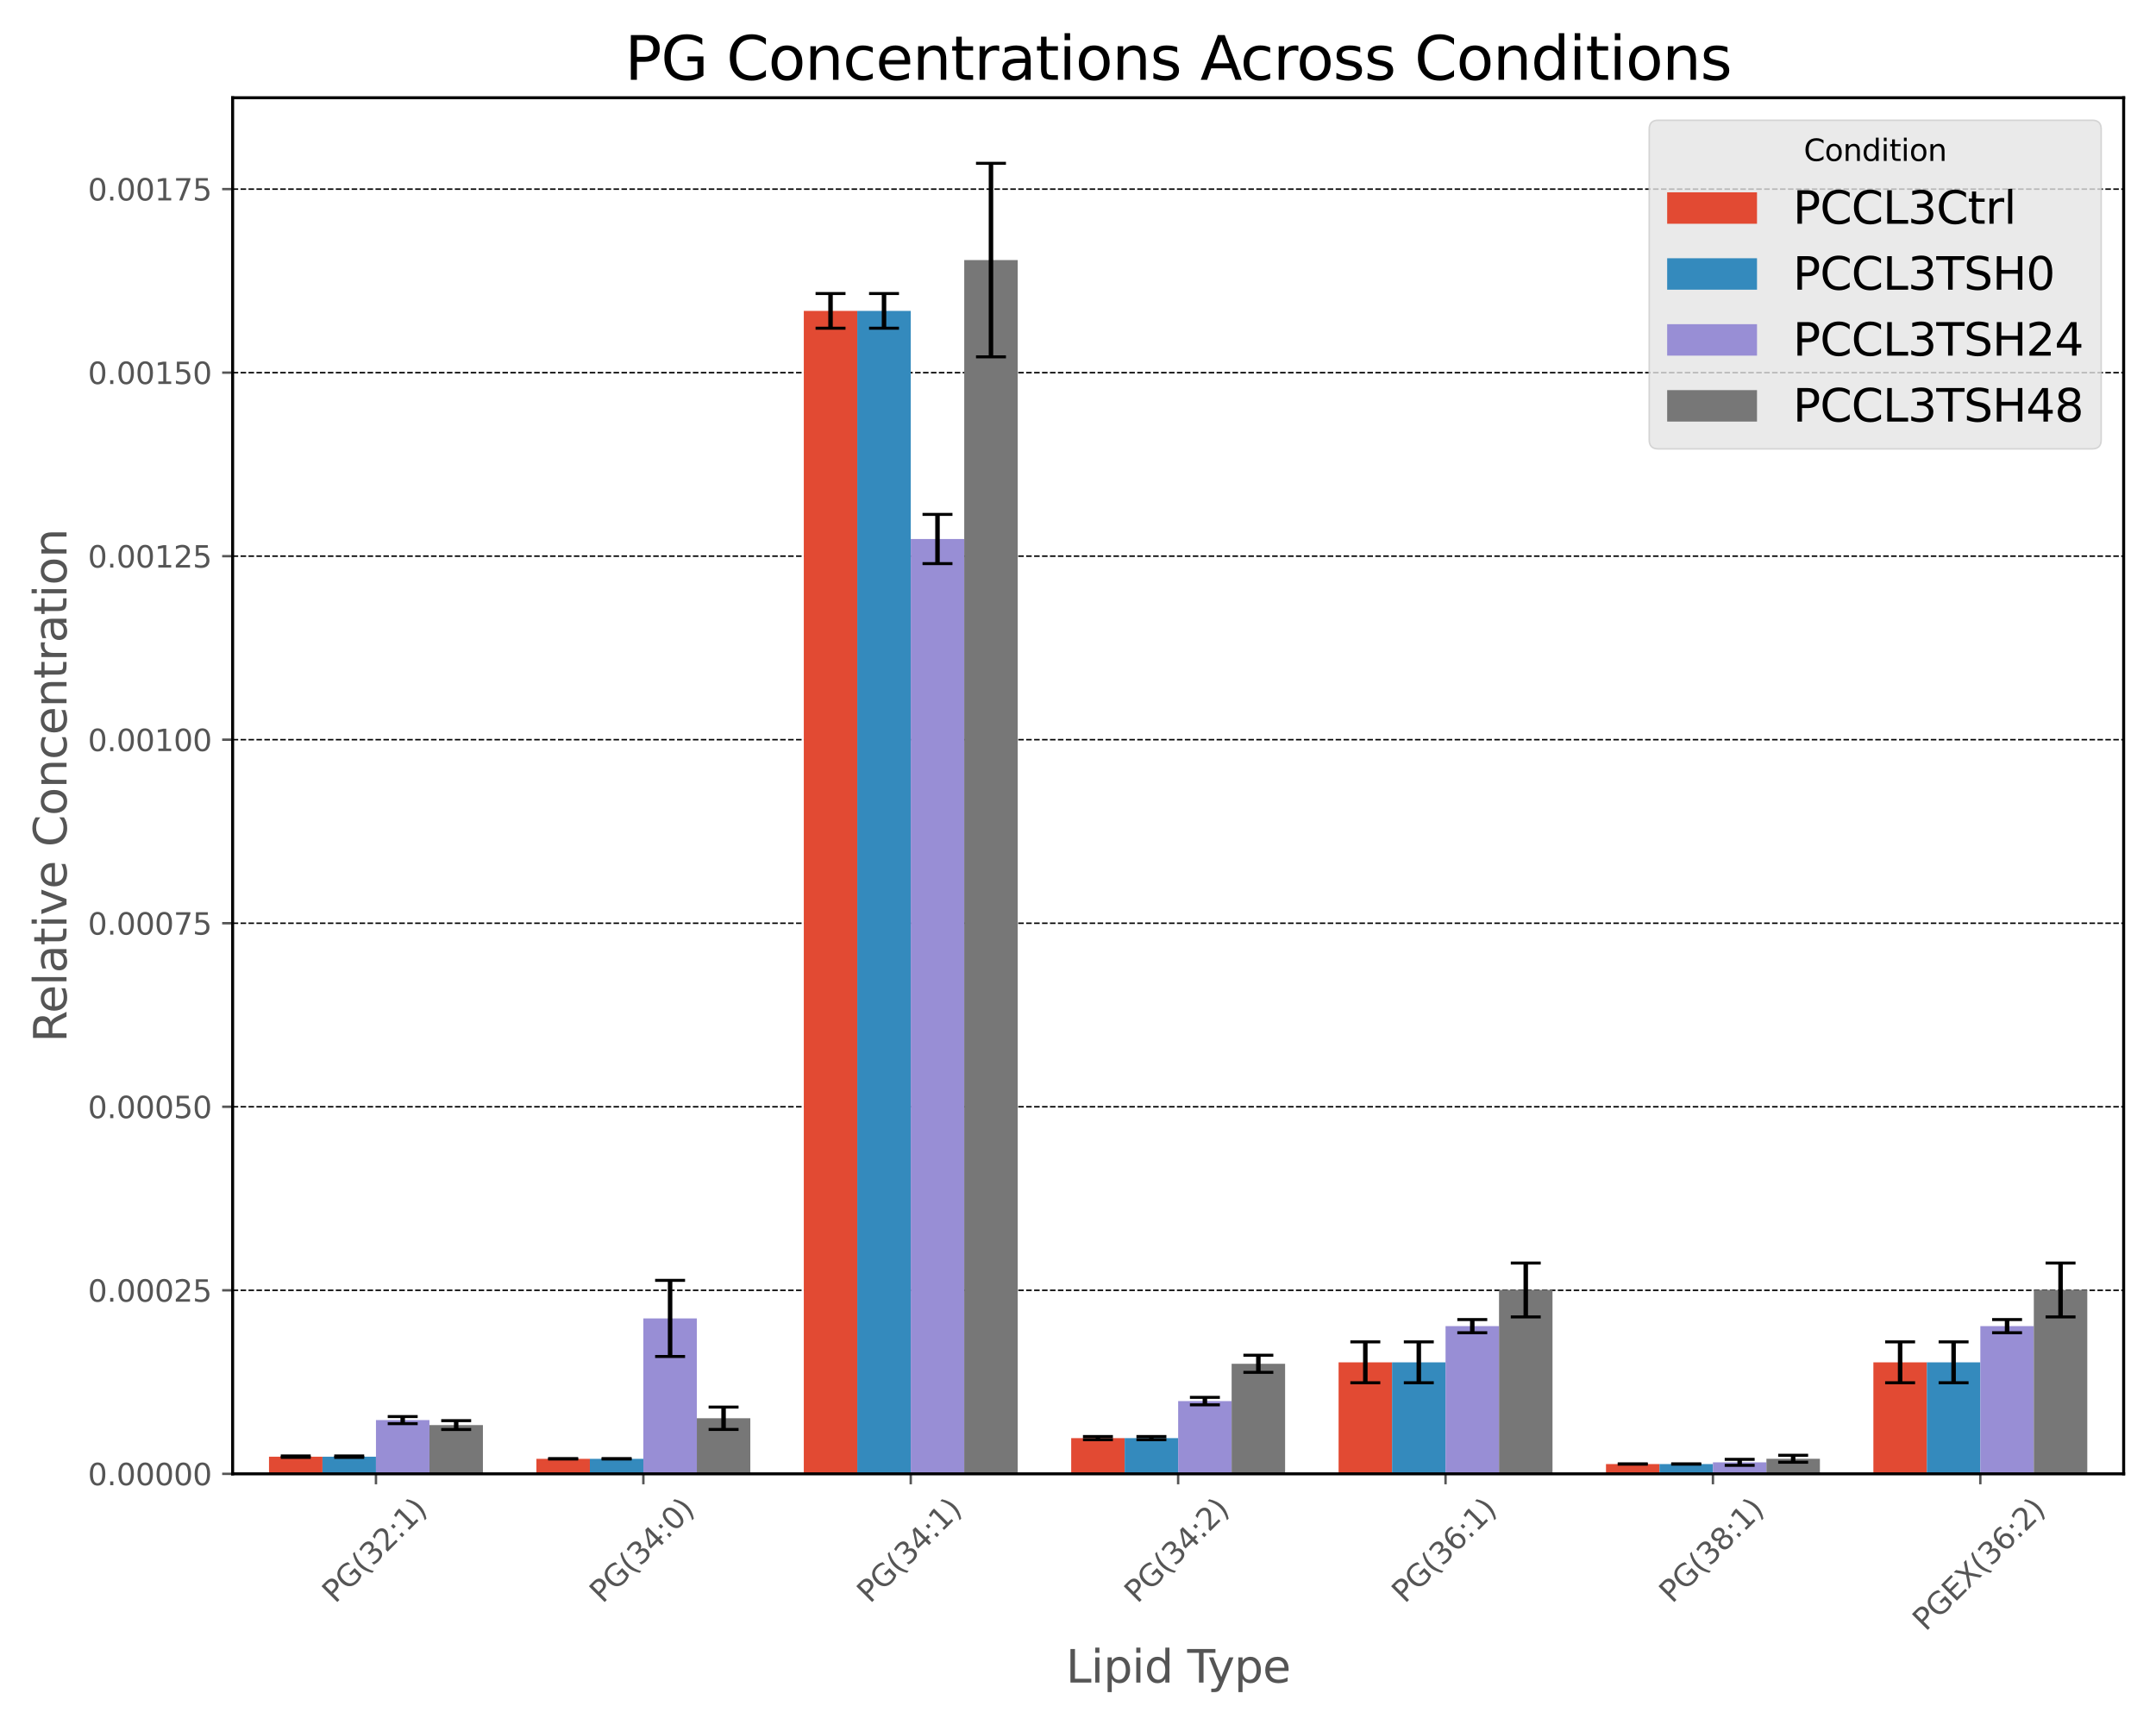 <?xml version="1.0" encoding="utf-8" standalone="no"?>
<!DOCTYPE svg PUBLIC "-//W3C//DTD SVG 1.1//EN"
  "http://www.w3.org/Graphics/SVG/1.1/DTD/svg11.dtd">
<svg xmlns:xlink="http://www.w3.org/1999/xlink" width="720pt" height="576pt" viewBox="0 0 720 576" xmlns="http://www.w3.org/2000/svg" version="1.1">
 <defs>
  <style type="text/css">*{stroke-linejoin: round; stroke-linecap: butt}</style>
 </defs>
 <g id="figure_1">
  <g id="patch_1">
   <path d="M 0 576 
L 720 576 
L 720 0 
L 0 0 
z
" style="fill: #ffffff"/>
  </g>
  <g id="axes_1">
   <g id="patch_2">
    <path d="M 77.69 492.134 
L 709.2 492.134 
L 709.2 32.64 
L 77.69 32.64 
L 77.69 492.134 
z
" style="fill: none"/>
   </g>
   <g id="matplotlib.axis_1">
    <g id="xtick_1">
     <g id="line2d_1">
      <defs>
       <path id="m5cb3cd81b1" d="M 0 0 
L 0 3.5 
" style="stroke: #555555; stroke-width: 0.8"/>
      </defs>
      <g>
       <use xlink:href="#m5cb3cd81b1" x="125.553" y="492.134" style="fill: #555555; stroke: #555555; stroke-width: 0.8"/>
      </g>
     </g>
     <g id="text_1">
      <!-- PG(32:1) -->
      <g style="fill: #555555" transform="translate(111.935 535.646)rotate(-45)scale(0.1 -0.1)">
       <defs>
        <path id="DejaVuSans-50" d="M 1259 4147 
L 1259 2394 
L 2053 2394 
Q 2494 2394 2734 2622 
Q 2975 2850 2975 3272 
Q 2975 3691 2734 3919 
Q 2494 4147 2053 4147 
L 1259 4147 
z
M 628 4666 
L 2053 4666 
Q 2838 4666 3239 4311 
Q 3641 3956 3641 3272 
Q 3641 2581 3239 2228 
Q 2838 1875 2053 1875 
L 1259 1875 
L 1259 0 
L 628 0 
L 628 4666 
z
" transform="scale(0.016)"/>
        <path id="DejaVuSans-47" d="M 3809 666 
L 3809 1919 
L 2778 1919 
L 2778 2438 
L 4434 2438 
L 4434 434 
Q 4069 175 3628 42 
Q 3188 -91 2688 -91 
Q 1594 -91 976 548 
Q 359 1188 359 2328 
Q 359 3472 976 4111 
Q 1594 4750 2688 4750 
Q 3144 4750 3555 4637 
Q 3966 4525 4313 4306 
L 4313 3634 
Q 3963 3931 3569 4081 
Q 3175 4231 2741 4231 
Q 1884 4231 1454 3753 
Q 1025 3275 1025 2328 
Q 1025 1384 1454 906 
Q 1884 428 2741 428 
Q 3075 428 3337 486 
Q 3600 544 3809 666 
z
" transform="scale(0.016)"/>
        <path id="DejaVuSans-28" d="M 1984 4856 
Q 1566 4138 1362 3434 
Q 1159 2731 1159 2009 
Q 1159 1288 1364 580 
Q 1569 -128 1984 -844 
L 1484 -844 
Q 1016 -109 783 600 
Q 550 1309 550 2009 
Q 550 2706 781 3412 
Q 1013 4119 1484 4856 
L 1984 4856 
z
" transform="scale(0.016)"/>
        <path id="DejaVuSans-33" d="M 2597 2516 
Q 3050 2419 3304 2112 
Q 3559 1806 3559 1356 
Q 3559 666 3084 287 
Q 2609 -91 1734 -91 
Q 1441 -91 1130 -33 
Q 819 25 488 141 
L 488 750 
Q 750 597 1062 519 
Q 1375 441 1716 441 
Q 2309 441 2620 675 
Q 2931 909 2931 1356 
Q 2931 1769 2642 2001 
Q 2353 2234 1838 2234 
L 1294 2234 
L 1294 2753 
L 1863 2753 
Q 2328 2753 2575 2939 
Q 2822 3125 2822 3475 
Q 2822 3834 2567 4026 
Q 2313 4219 1838 4219 
Q 1578 4219 1281 4162 
Q 984 4106 628 3988 
L 628 4550 
Q 988 4650 1302 4700 
Q 1616 4750 1894 4750 
Q 2613 4750 3031 4423 
Q 3450 4097 3450 3541 
Q 3450 3153 3228 2886 
Q 3006 2619 2597 2516 
z
" transform="scale(0.016)"/>
        <path id="DejaVuSans-32" d="M 1228 531 
L 3431 531 
L 3431 0 
L 469 0 
L 469 531 
Q 828 903 1448 1529 
Q 2069 2156 2228 2338 
Q 2531 2678 2651 2914 
Q 2772 3150 2772 3378 
Q 2772 3750 2511 3984 
Q 2250 4219 1831 4219 
Q 1534 4219 1204 4116 
Q 875 4013 500 3803 
L 500 4441 
Q 881 4594 1212 4672 
Q 1544 4750 1819 4750 
Q 2544 4750 2975 4387 
Q 3406 4025 3406 3419 
Q 3406 3131 3298 2873 
Q 3191 2616 2906 2266 
Q 2828 2175 2409 1742 
Q 1991 1309 1228 531 
z
" transform="scale(0.016)"/>
        <path id="DejaVuSans-3a" d="M 750 794 
L 1409 794 
L 1409 0 
L 750 0 
L 750 794 
z
M 750 3309 
L 1409 3309 
L 1409 2516 
L 750 2516 
L 750 3309 
z
" transform="scale(0.016)"/>
        <path id="DejaVuSans-31" d="M 794 531 
L 1825 531 
L 1825 4091 
L 703 3866 
L 703 4441 
L 1819 4666 
L 2450 4666 
L 2450 531 
L 3481 531 
L 3481 0 
L 794 0 
L 794 531 
z
" transform="scale(0.016)"/>
        <path id="DejaVuSans-29" d="M 513 4856 
L 1013 4856 
Q 1481 4119 1714 3412 
Q 1947 2706 1947 2009 
Q 1947 1309 1714 600 
Q 1481 -109 1013 -844 
L 513 -844 
Q 928 -128 1133 580 
Q 1338 1288 1338 2009 
Q 1338 2731 1133 3434 
Q 928 4138 513 4856 
z
" transform="scale(0.016)"/>
       </defs>
       <use xlink:href="#DejaVuSans-50"/>
       <use xlink:href="#DejaVuSans-47" x="60.303"/>
       <use xlink:href="#DejaVuSans-28" x="137.793"/>
       <use xlink:href="#DejaVuSans-33" x="176.807"/>
       <use xlink:href="#DejaVuSans-32" x="240.43"/>
       <use xlink:href="#DejaVuSans-3a" x="304.053"/>
       <use xlink:href="#DejaVuSans-31" x="337.744"/>
       <use xlink:href="#DejaVuSans-29" x="401.367"/>
      </g>
     </g>
    </g>
    <g id="xtick_2">
     <g id="line2d_2">
      <g>
       <use xlink:href="#m5cb3cd81b1" x="214.851" y="492.134" style="fill: #555555; stroke: #555555; stroke-width: 0.8"/>
      </g>
     </g>
     <g id="text_2">
      <!-- PG(34:0) -->
      <g style="fill: #555555" transform="translate(201.232 535.646)rotate(-45)scale(0.1 -0.1)">
       <defs>
        <path id="DejaVuSans-34" d="M 2419 4116 
L 825 1625 
L 2419 1625 
L 2419 4116 
z
M 2253 4666 
L 3047 4666 
L 3047 1625 
L 3713 1625 
L 3713 1100 
L 3047 1100 
L 3047 0 
L 2419 0 
L 2419 1100 
L 313 1100 
L 313 1709 
L 2253 4666 
z
" transform="scale(0.016)"/>
        <path id="DejaVuSans-30" d="M 2034 4250 
Q 1547 4250 1301 3770 
Q 1056 3291 1056 2328 
Q 1056 1369 1301 889 
Q 1547 409 2034 409 
Q 2525 409 2770 889 
Q 3016 1369 3016 2328 
Q 3016 3291 2770 3770 
Q 2525 4250 2034 4250 
z
M 2034 4750 
Q 2819 4750 3233 4129 
Q 3647 3509 3647 2328 
Q 3647 1150 3233 529 
Q 2819 -91 2034 -91 
Q 1250 -91 836 529 
Q 422 1150 422 2328 
Q 422 3509 836 4129 
Q 1250 4750 2034 4750 
z
" transform="scale(0.016)"/>
       </defs>
       <use xlink:href="#DejaVuSans-50"/>
       <use xlink:href="#DejaVuSans-47" x="60.303"/>
       <use xlink:href="#DejaVuSans-28" x="137.793"/>
       <use xlink:href="#DejaVuSans-33" x="176.807"/>
       <use xlink:href="#DejaVuSans-34" x="240.43"/>
       <use xlink:href="#DejaVuSans-3a" x="304.053"/>
       <use xlink:href="#DejaVuSans-30" x="337.744"/>
       <use xlink:href="#DejaVuSans-29" x="401.367"/>
      </g>
     </g>
    </g>
    <g id="xtick_3">
     <g id="line2d_3">
      <g>
       <use xlink:href="#m5cb3cd81b1" x="304.148" y="492.134" style="fill: #555555; stroke: #555555; stroke-width: 0.8"/>
      </g>
     </g>
     <g id="text_3">
      <!-- PG(34:1) -->
      <g style="fill: #555555" transform="translate(290.529 535.646)rotate(-45)scale(0.1 -0.1)">
       <use xlink:href="#DejaVuSans-50"/>
       <use xlink:href="#DejaVuSans-47" x="60.303"/>
       <use xlink:href="#DejaVuSans-28" x="137.793"/>
       <use xlink:href="#DejaVuSans-33" x="176.807"/>
       <use xlink:href="#DejaVuSans-34" x="240.43"/>
       <use xlink:href="#DejaVuSans-3a" x="304.053"/>
       <use xlink:href="#DejaVuSans-31" x="337.744"/>
       <use xlink:href="#DejaVuSans-29" x="401.367"/>
      </g>
     </g>
    </g>
    <g id="xtick_4">
     <g id="line2d_4">
      <g>
       <use xlink:href="#m5cb3cd81b1" x="393.445" y="492.134" style="fill: #555555; stroke: #555555; stroke-width: 0.8"/>
      </g>
     </g>
     <g id="text_4">
      <!-- PG(34:2) -->
      <g style="fill: #555555" transform="translate(379.827 535.646)rotate(-45)scale(0.1 -0.1)">
       <use xlink:href="#DejaVuSans-50"/>
       <use xlink:href="#DejaVuSans-47" x="60.303"/>
       <use xlink:href="#DejaVuSans-28" x="137.793"/>
       <use xlink:href="#DejaVuSans-33" x="176.807"/>
       <use xlink:href="#DejaVuSans-34" x="240.43"/>
       <use xlink:href="#DejaVuSans-3a" x="304.053"/>
       <use xlink:href="#DejaVuSans-32" x="337.744"/>
       <use xlink:href="#DejaVuSans-29" x="401.367"/>
      </g>
     </g>
    </g>
    <g id="xtick_5">
     <g id="line2d_5">
      <g>
       <use xlink:href="#m5cb3cd81b1" x="482.742" y="492.134" style="fill: #555555; stroke: #555555; stroke-width: 0.8"/>
      </g>
     </g>
     <g id="text_5">
      <!-- PG(36:1) -->
      <g style="fill: #555555" transform="translate(469.124 535.646)rotate(-45)scale(0.1 -0.1)">
       <defs>
        <path id="DejaVuSans-36" d="M 2113 2584 
Q 1688 2584 1439 2293 
Q 1191 2003 1191 1497 
Q 1191 994 1439 701 
Q 1688 409 2113 409 
Q 2538 409 2786 701 
Q 3034 994 3034 1497 
Q 3034 2003 2786 2293 
Q 2538 2584 2113 2584 
z
M 3366 4563 
L 3366 3988 
Q 3128 4100 2886 4159 
Q 2644 4219 2406 4219 
Q 1781 4219 1451 3797 
Q 1122 3375 1075 2522 
Q 1259 2794 1537 2939 
Q 1816 3084 2150 3084 
Q 2853 3084 3261 2657 
Q 3669 2231 3669 1497 
Q 3669 778 3244 343 
Q 2819 -91 2113 -91 
Q 1303 -91 875 529 
Q 447 1150 447 2328 
Q 447 3434 972 4092 
Q 1497 4750 2381 4750 
Q 2619 4750 2861 4703 
Q 3103 4656 3366 4563 
z
" transform="scale(0.016)"/>
       </defs>
       <use xlink:href="#DejaVuSans-50"/>
       <use xlink:href="#DejaVuSans-47" x="60.303"/>
       <use xlink:href="#DejaVuSans-28" x="137.793"/>
       <use xlink:href="#DejaVuSans-33" x="176.807"/>
       <use xlink:href="#DejaVuSans-36" x="240.43"/>
       <use xlink:href="#DejaVuSans-3a" x="304.053"/>
       <use xlink:href="#DejaVuSans-31" x="337.744"/>
       <use xlink:href="#DejaVuSans-29" x="401.367"/>
      </g>
     </g>
    </g>
    <g id="xtick_6">
     <g id="line2d_6">
      <g>
       <use xlink:href="#m5cb3cd81b1" x="572.039" y="492.134" style="fill: #555555; stroke: #555555; stroke-width: 0.8"/>
      </g>
     </g>
     <g id="text_6">
      <!-- PG(38:1) -->
      <g style="fill: #555555" transform="translate(558.421 535.646)rotate(-45)scale(0.1 -0.1)">
       <defs>
        <path id="DejaVuSans-38" d="M 2034 2216 
Q 1584 2216 1326 1975 
Q 1069 1734 1069 1313 
Q 1069 891 1326 650 
Q 1584 409 2034 409 
Q 2484 409 2743 651 
Q 3003 894 3003 1313 
Q 3003 1734 2745 1975 
Q 2488 2216 2034 2216 
z
M 1403 2484 
Q 997 2584 770 2862 
Q 544 3141 544 3541 
Q 544 4100 942 4425 
Q 1341 4750 2034 4750 
Q 2731 4750 3128 4425 
Q 3525 4100 3525 3541 
Q 3525 3141 3298 2862 
Q 3072 2584 2669 2484 
Q 3125 2378 3379 2068 
Q 3634 1759 3634 1313 
Q 3634 634 3220 271 
Q 2806 -91 2034 -91 
Q 1263 -91 848 271 
Q 434 634 434 1313 
Q 434 1759 690 2068 
Q 947 2378 1403 2484 
z
M 1172 3481 
Q 1172 3119 1398 2916 
Q 1625 2713 2034 2713 
Q 2441 2713 2670 2916 
Q 2900 3119 2900 3481 
Q 2900 3844 2670 4047 
Q 2441 4250 2034 4250 
Q 1625 4250 1398 4047 
Q 1172 3844 1172 3481 
z
" transform="scale(0.016)"/>
       </defs>
       <use xlink:href="#DejaVuSans-50"/>
       <use xlink:href="#DejaVuSans-47" x="60.303"/>
       <use xlink:href="#DejaVuSans-28" x="137.793"/>
       <use xlink:href="#DejaVuSans-33" x="176.807"/>
       <use xlink:href="#DejaVuSans-38" x="240.43"/>
       <use xlink:href="#DejaVuSans-3a" x="304.053"/>
       <use xlink:href="#DejaVuSans-31" x="337.744"/>
       <use xlink:href="#DejaVuSans-29" x="401.367"/>
      </g>
     </g>
    </g>
    <g id="xtick_7">
     <g id="line2d_7">
      <g>
       <use xlink:href="#m5cb3cd81b1" x="661.337" y="492.134" style="fill: #555555; stroke: #555555; stroke-width: 0.8"/>
      </g>
     </g>
     <g id="text_7">
      <!-- PGEX(36:2) -->
      <g style="fill: #555555" transform="translate(643.062 544.958)rotate(-45)scale(0.1 -0.1)">
       <defs>
        <path id="DejaVuSans-45" d="M 628 4666 
L 3578 4666 
L 3578 4134 
L 1259 4134 
L 1259 2753 
L 3481 2753 
L 3481 2222 
L 1259 2222 
L 1259 531 
L 3634 531 
L 3634 0 
L 628 0 
L 628 4666 
z
" transform="scale(0.016)"/>
        <path id="DejaVuSans-58" d="M 403 4666 
L 1081 4666 
L 2241 2931 
L 3406 4666 
L 4084 4666 
L 2584 2425 
L 4184 0 
L 3506 0 
L 2194 1984 
L 872 0 
L 191 0 
L 1856 2491 
L 403 4666 
z
" transform="scale(0.016)"/>
       </defs>
       <use xlink:href="#DejaVuSans-50"/>
       <use xlink:href="#DejaVuSans-47" x="60.303"/>
       <use xlink:href="#DejaVuSans-45" x="137.793"/>
       <use xlink:href="#DejaVuSans-58" x="200.977"/>
       <use xlink:href="#DejaVuSans-28" x="269.482"/>
       <use xlink:href="#DejaVuSans-33" x="308.496"/>
       <use xlink:href="#DejaVuSans-36" x="372.119"/>
       <use xlink:href="#DejaVuSans-3a" x="435.742"/>
       <use xlink:href="#DejaVuSans-32" x="469.434"/>
       <use xlink:href="#DejaVuSans-29" x="533.057"/>
      </g>
     </g>
    </g>
    <g id="text_8">
     <!-- Lipid Type -->
     <g style="fill: #555555" transform="translate(355.968 561.826)scale(0.15 -0.15)">
      <defs>
       <path id="DejaVuSans-4c" d="M 628 4666 
L 1259 4666 
L 1259 531 
L 3531 531 
L 3531 0 
L 628 0 
L 628 4666 
z
" transform="scale(0.016)"/>
       <path id="DejaVuSans-69" d="M 603 3500 
L 1178 3500 
L 1178 0 
L 603 0 
L 603 3500 
z
M 603 4863 
L 1178 4863 
L 1178 4134 
L 603 4134 
L 603 4863 
z
" transform="scale(0.016)"/>
       <path id="DejaVuSans-70" d="M 1159 525 
L 1159 -1331 
L 581 -1331 
L 581 3500 
L 1159 3500 
L 1159 2969 
Q 1341 3281 1617 3432 
Q 1894 3584 2278 3584 
Q 2916 3584 3314 3078 
Q 3713 2572 3713 1747 
Q 3713 922 3314 415 
Q 2916 -91 2278 -91 
Q 1894 -91 1617 61 
Q 1341 213 1159 525 
z
M 3116 1747 
Q 3116 2381 2855 2742 
Q 2594 3103 2138 3103 
Q 1681 3103 1420 2742 
Q 1159 2381 1159 1747 
Q 1159 1113 1420 752 
Q 1681 391 2138 391 
Q 2594 391 2855 752 
Q 3116 1113 3116 1747 
z
" transform="scale(0.016)"/>
       <path id="DejaVuSans-64" d="M 2906 2969 
L 2906 4863 
L 3481 4863 
L 3481 0 
L 2906 0 
L 2906 525 
Q 2725 213 2448 61 
Q 2172 -91 1784 -91 
Q 1150 -91 751 415 
Q 353 922 353 1747 
Q 353 2572 751 3078 
Q 1150 3584 1784 3584 
Q 2172 3584 2448 3432 
Q 2725 3281 2906 2969 
z
M 947 1747 
Q 947 1113 1208 752 
Q 1469 391 1925 391 
Q 2381 391 2643 752 
Q 2906 1113 2906 1747 
Q 2906 2381 2643 2742 
Q 2381 3103 1925 3103 
Q 1469 3103 1208 2742 
Q 947 2381 947 1747 
z
" transform="scale(0.016)"/>
       <path id="DejaVuSans-20" transform="scale(0.016)"/>
       <path id="DejaVuSans-54" d="M -19 4666 
L 3928 4666 
L 3928 4134 
L 2272 4134 
L 2272 0 
L 1638 0 
L 1638 4134 
L -19 4134 
L -19 4666 
z
" transform="scale(0.016)"/>
       <path id="DejaVuSans-79" d="M 2059 -325 
Q 1816 -950 1584 -1140 
Q 1353 -1331 966 -1331 
L 506 -1331 
L 506 -850 
L 844 -850 
Q 1081 -850 1212 -737 
Q 1344 -625 1503 -206 
L 1606 56 
L 191 3500 
L 800 3500 
L 1894 763 
L 2988 3500 
L 3597 3500 
L 2059 -325 
z
" transform="scale(0.016)"/>
       <path id="DejaVuSans-65" d="M 3597 1894 
L 3597 1613 
L 953 1613 
Q 991 1019 1311 708 
Q 1631 397 2203 397 
Q 2534 397 2845 478 
Q 3156 559 3463 722 
L 3463 178 
Q 3153 47 2828 -22 
Q 2503 -91 2169 -91 
Q 1331 -91 842 396 
Q 353 884 353 1716 
Q 353 2575 817 3079 
Q 1281 3584 2069 3584 
Q 2775 3584 3186 3129 
Q 3597 2675 3597 1894 
z
M 3022 2063 
Q 3016 2534 2758 2815 
Q 2500 3097 2075 3097 
Q 1594 3097 1305 2825 
Q 1016 2553 972 2059 
L 3022 2063 
z
" transform="scale(0.016)"/>
      </defs>
      <use xlink:href="#DejaVuSans-4c"/>
      <use xlink:href="#DejaVuSans-69" x="55.713"/>
      <use xlink:href="#DejaVuSans-70" x="83.496"/>
      <use xlink:href="#DejaVuSans-69" x="146.973"/>
      <use xlink:href="#DejaVuSans-64" x="174.756"/>
      <use xlink:href="#DejaVuSans-20" x="238.232"/>
      <use xlink:href="#DejaVuSans-54" x="270.02"/>
      <use xlink:href="#DejaVuSans-79" x="315.479"/>
      <use xlink:href="#DejaVuSans-70" x="374.658"/>
      <use xlink:href="#DejaVuSans-65" x="438.135"/>
     </g>
    </g>
   </g>
   <g id="matplotlib.axis_2">
    <g id="ytick_1">
     <g id="line2d_8">
      <path d="M 77.69 492.134 
L 709.2 492.134 
" clip-path="url(#p5adb2da59e)" style="fill: none; stroke-dasharray: 1.85,0.8; stroke-dashoffset: 0; stroke: #000000; stroke-width: 0.5"/>
     </g>
     <g id="line2d_9">
      <defs>
       <path id="m2a7b881622" d="M 0 0 
L -3.5 0 
" style="stroke: #555555; stroke-width: 0.8"/>
      </defs>
      <g>
       <use xlink:href="#m2a7b881622" x="77.69" y="492.134" style="fill: #555555; stroke: #555555; stroke-width: 0.8"/>
      </g>
     </g>
     <g id="text_9">
      <!-- 0.00000 -->
      <g style="fill: #555555" transform="translate(29.337 495.933)scale(0.1 -0.1)">
       <defs>
        <path id="DejaVuSans-2e" d="M 684 794 
L 1344 794 
L 1344 0 
L 684 0 
L 684 794 
z
" transform="scale(0.016)"/>
       </defs>
       <use xlink:href="#DejaVuSans-30"/>
       <use xlink:href="#DejaVuSans-2e" x="63.623"/>
       <use xlink:href="#DejaVuSans-30" x="95.41"/>
       <use xlink:href="#DejaVuSans-30" x="159.033"/>
       <use xlink:href="#DejaVuSans-30" x="222.656"/>
       <use xlink:href="#DejaVuSans-30" x="286.279"/>
       <use xlink:href="#DejaVuSans-30" x="349.902"/>
      </g>
     </g>
    </g>
    <g id="ytick_2">
     <g id="line2d_10">
      <path d="M 77.69 430.849 
L 709.2 430.849 
" clip-path="url(#p5adb2da59e)" style="fill: none; stroke-dasharray: 1.85,0.8; stroke-dashoffset: 0; stroke: #000000; stroke-width: 0.5"/>
     </g>
     <g id="line2d_11">
      <g>
       <use xlink:href="#m2a7b881622" x="77.69" y="430.849" style="fill: #555555; stroke: #555555; stroke-width: 0.8"/>
      </g>
     </g>
     <g id="text_10">
      <!-- 0.00025 -->
      <g style="fill: #555555" transform="translate(29.337 434.648)scale(0.1 -0.1)">
       <defs>
        <path id="DejaVuSans-35" d="M 691 4666 
L 3169 4666 
L 3169 4134 
L 1269 4134 
L 1269 2991 
Q 1406 3038 1543 3061 
Q 1681 3084 1819 3084 
Q 2600 3084 3056 2656 
Q 3513 2228 3513 1497 
Q 3513 744 3044 326 
Q 2575 -91 1722 -91 
Q 1428 -91 1123 -41 
Q 819 9 494 109 
L 494 744 
Q 775 591 1075 516 
Q 1375 441 1709 441 
Q 2250 441 2565 725 
Q 2881 1009 2881 1497 
Q 2881 1984 2565 2268 
Q 2250 2553 1709 2553 
Q 1456 2553 1204 2497 
Q 953 2441 691 2322 
L 691 4666 
z
" transform="scale(0.016)"/>
       </defs>
       <use xlink:href="#DejaVuSans-30"/>
       <use xlink:href="#DejaVuSans-2e" x="63.623"/>
       <use xlink:href="#DejaVuSans-30" x="95.41"/>
       <use xlink:href="#DejaVuSans-30" x="159.033"/>
       <use xlink:href="#DejaVuSans-30" x="222.656"/>
       <use xlink:href="#DejaVuSans-32" x="286.279"/>
       <use xlink:href="#DejaVuSans-35" x="349.902"/>
      </g>
     </g>
    </g>
    <g id="ytick_3">
     <g id="line2d_12">
      <path d="M 77.69 369.565 
L 709.2 369.565 
" clip-path="url(#p5adb2da59e)" style="fill: none; stroke-dasharray: 1.85,0.8; stroke-dashoffset: 0; stroke: #000000; stroke-width: 0.5"/>
     </g>
     <g id="line2d_13">
      <g>
       <use xlink:href="#m2a7b881622" x="77.69" y="369.565" style="fill: #555555; stroke: #555555; stroke-width: 0.8"/>
      </g>
     </g>
     <g id="text_11">
      <!-- 0.00050 -->
      <g style="fill: #555555" transform="translate(29.337 373.364)scale(0.1 -0.1)">
       <use xlink:href="#DejaVuSans-30"/>
       <use xlink:href="#DejaVuSans-2e" x="63.623"/>
       <use xlink:href="#DejaVuSans-30" x="95.41"/>
       <use xlink:href="#DejaVuSans-30" x="159.033"/>
       <use xlink:href="#DejaVuSans-30" x="222.656"/>
       <use xlink:href="#DejaVuSans-35" x="286.279"/>
       <use xlink:href="#DejaVuSans-30" x="349.902"/>
      </g>
     </g>
    </g>
    <g id="ytick_4">
     <g id="line2d_14">
      <path d="M 77.69 308.28 
L 709.2 308.28 
" clip-path="url(#p5adb2da59e)" style="fill: none; stroke-dasharray: 1.85,0.8; stroke-dashoffset: 0; stroke: #000000; stroke-width: 0.5"/>
     </g>
     <g id="line2d_15">
      <g>
       <use xlink:href="#m2a7b881622" x="77.69" y="308.28" style="fill: #555555; stroke: #555555; stroke-width: 0.8"/>
      </g>
     </g>
     <g id="text_12">
      <!-- 0.00075 -->
      <g style="fill: #555555" transform="translate(29.337 312.079)scale(0.1 -0.1)">
       <defs>
        <path id="DejaVuSans-37" d="M 525 4666 
L 3525 4666 
L 3525 4397 
L 1831 0 
L 1172 0 
L 2766 4134 
L 525 4134 
L 525 4666 
z
" transform="scale(0.016)"/>
       </defs>
       <use xlink:href="#DejaVuSans-30"/>
       <use xlink:href="#DejaVuSans-2e" x="63.623"/>
       <use xlink:href="#DejaVuSans-30" x="95.41"/>
       <use xlink:href="#DejaVuSans-30" x="159.033"/>
       <use xlink:href="#DejaVuSans-30" x="222.656"/>
       <use xlink:href="#DejaVuSans-37" x="286.279"/>
       <use xlink:href="#DejaVuSans-35" x="349.902"/>
      </g>
     </g>
    </g>
    <g id="ytick_5">
     <g id="line2d_16">
      <path d="M 77.69 246.995 
L 709.2 246.995 
" clip-path="url(#p5adb2da59e)" style="fill: none; stroke-dasharray: 1.85,0.8; stroke-dashoffset: 0; stroke: #000000; stroke-width: 0.5"/>
     </g>
     <g id="line2d_17">
      <g>
       <use xlink:href="#m2a7b881622" x="77.69" y="246.995" style="fill: #555555; stroke: #555555; stroke-width: 0.8"/>
      </g>
     </g>
     <g id="text_13">
      <!-- 0.00100 -->
      <g style="fill: #555555" transform="translate(29.337 250.794)scale(0.1 -0.1)">
       <use xlink:href="#DejaVuSans-30"/>
       <use xlink:href="#DejaVuSans-2e" x="63.623"/>
       <use xlink:href="#DejaVuSans-30" x="95.41"/>
       <use xlink:href="#DejaVuSans-30" x="159.033"/>
       <use xlink:href="#DejaVuSans-31" x="222.656"/>
       <use xlink:href="#DejaVuSans-30" x="286.279"/>
       <use xlink:href="#DejaVuSans-30" x="349.902"/>
      </g>
     </g>
    </g>
    <g id="ytick_6">
     <g id="line2d_18">
      <path d="M 77.69 185.71 
L 709.2 185.71 
" clip-path="url(#p5adb2da59e)" style="fill: none; stroke-dasharray: 1.85,0.8; stroke-dashoffset: 0; stroke: #000000; stroke-width: 0.5"/>
     </g>
     <g id="line2d_19">
      <g>
       <use xlink:href="#m2a7b881622" x="77.69" y="185.71" style="fill: #555555; stroke: #555555; stroke-width: 0.8"/>
      </g>
     </g>
     <g id="text_14">
      <!-- 0.00125 -->
      <g style="fill: #555555" transform="translate(29.337 189.51)scale(0.1 -0.1)">
       <use xlink:href="#DejaVuSans-30"/>
       <use xlink:href="#DejaVuSans-2e" x="63.623"/>
       <use xlink:href="#DejaVuSans-30" x="95.41"/>
       <use xlink:href="#DejaVuSans-30" x="159.033"/>
       <use xlink:href="#DejaVuSans-31" x="222.656"/>
       <use xlink:href="#DejaVuSans-32" x="286.279"/>
       <use xlink:href="#DejaVuSans-35" x="349.902"/>
      </g>
     </g>
    </g>
    <g id="ytick_7">
     <g id="line2d_20">
      <path d="M 77.69 124.426 
L 709.2 124.426 
" clip-path="url(#p5adb2da59e)" style="fill: none; stroke-dasharray: 1.85,0.8; stroke-dashoffset: 0; stroke: #000000; stroke-width: 0.5"/>
     </g>
     <g id="line2d_21">
      <g>
       <use xlink:href="#m2a7b881622" x="77.69" y="124.426" style="fill: #555555; stroke: #555555; stroke-width: 0.8"/>
      </g>
     </g>
     <g id="text_15">
      <!-- 0.00150 -->
      <g style="fill: #555555" transform="translate(29.337 128.225)scale(0.1 -0.1)">
       <use xlink:href="#DejaVuSans-30"/>
       <use xlink:href="#DejaVuSans-2e" x="63.623"/>
       <use xlink:href="#DejaVuSans-30" x="95.41"/>
       <use xlink:href="#DejaVuSans-30" x="159.033"/>
       <use xlink:href="#DejaVuSans-31" x="222.656"/>
       <use xlink:href="#DejaVuSans-35" x="286.279"/>
       <use xlink:href="#DejaVuSans-30" x="349.902"/>
      </g>
     </g>
    </g>
    <g id="ytick_8">
     <g id="line2d_22">
      <path d="M 77.69 63.141 
L 709.2 63.141 
" clip-path="url(#p5adb2da59e)" style="fill: none; stroke-dasharray: 1.85,0.8; stroke-dashoffset: 0; stroke: #000000; stroke-width: 0.5"/>
     </g>
     <g id="line2d_23">
      <g>
       <use xlink:href="#m2a7b881622" x="77.69" y="63.141" style="fill: #555555; stroke: #555555; stroke-width: 0.8"/>
      </g>
     </g>
     <g id="text_16">
      <!-- 0.00175 -->
      <g style="fill: #555555" transform="translate(29.337 66.94)scale(0.1 -0.1)">
       <use xlink:href="#DejaVuSans-30"/>
       <use xlink:href="#DejaVuSans-2e" x="63.623"/>
       <use xlink:href="#DejaVuSans-30" x="95.41"/>
       <use xlink:href="#DejaVuSans-30" x="159.033"/>
       <use xlink:href="#DejaVuSans-31" x="222.656"/>
       <use xlink:href="#DejaVuSans-37" x="286.279"/>
       <use xlink:href="#DejaVuSans-35" x="349.902"/>
      </g>
     </g>
    </g>
    <g id="text_17">
     <!-- Relative Concentration -->
     <g style="fill: #555555" transform="translate(22.217 348.073)rotate(-90)scale(0.15 -0.15)">
      <defs>
       <path id="DejaVuSans-52" d="M 2841 2188 
Q 3044 2119 3236 1894 
Q 3428 1669 3622 1275 
L 4263 0 
L 3584 0 
L 2988 1197 
Q 2756 1666 2539 1819 
Q 2322 1972 1947 1972 
L 1259 1972 
L 1259 0 
L 628 0 
L 628 4666 
L 2053 4666 
Q 2853 4666 3247 4331 
Q 3641 3997 3641 3322 
Q 3641 2881 3436 2590 
Q 3231 2300 2841 2188 
z
M 1259 4147 
L 1259 2491 
L 2053 2491 
Q 2509 2491 2742 2702 
Q 2975 2913 2975 3322 
Q 2975 3731 2742 3939 
Q 2509 4147 2053 4147 
L 1259 4147 
z
" transform="scale(0.016)"/>
       <path id="DejaVuSans-6c" d="M 603 4863 
L 1178 4863 
L 1178 0 
L 603 0 
L 603 4863 
z
" transform="scale(0.016)"/>
       <path id="DejaVuSans-61" d="M 2194 1759 
Q 1497 1759 1228 1600 
Q 959 1441 959 1056 
Q 959 750 1161 570 
Q 1363 391 1709 391 
Q 2188 391 2477 730 
Q 2766 1069 2766 1631 
L 2766 1759 
L 2194 1759 
z
M 3341 1997 
L 3341 0 
L 2766 0 
L 2766 531 
Q 2569 213 2275 61 
Q 1981 -91 1556 -91 
Q 1019 -91 701 211 
Q 384 513 384 1019 
Q 384 1609 779 1909 
Q 1175 2209 1959 2209 
L 2766 2209 
L 2766 2266 
Q 2766 2663 2505 2880 
Q 2244 3097 1772 3097 
Q 1472 3097 1187 3025 
Q 903 2953 641 2809 
L 641 3341 
Q 956 3463 1253 3523 
Q 1550 3584 1831 3584 
Q 2591 3584 2966 3190 
Q 3341 2797 3341 1997 
z
" transform="scale(0.016)"/>
       <path id="DejaVuSans-74" d="M 1172 4494 
L 1172 3500 
L 2356 3500 
L 2356 3053 
L 1172 3053 
L 1172 1153 
Q 1172 725 1289 603 
Q 1406 481 1766 481 
L 2356 481 
L 2356 0 
L 1766 0 
Q 1100 0 847 248 
Q 594 497 594 1153 
L 594 3053 
L 172 3053 
L 172 3500 
L 594 3500 
L 594 4494 
L 1172 4494 
z
" transform="scale(0.016)"/>
       <path id="DejaVuSans-76" d="M 191 3500 
L 800 3500 
L 1894 563 
L 2988 3500 
L 3597 3500 
L 2284 0 
L 1503 0 
L 191 3500 
z
" transform="scale(0.016)"/>
       <path id="DejaVuSans-43" d="M 4122 4306 
L 4122 3641 
Q 3803 3938 3442 4084 
Q 3081 4231 2675 4231 
Q 1875 4231 1450 3742 
Q 1025 3253 1025 2328 
Q 1025 1406 1450 917 
Q 1875 428 2675 428 
Q 3081 428 3442 575 
Q 3803 722 4122 1019 
L 4122 359 
Q 3791 134 3420 21 
Q 3050 -91 2638 -91 
Q 1578 -91 968 557 
Q 359 1206 359 2328 
Q 359 3453 968 4101 
Q 1578 4750 2638 4750 
Q 3056 4750 3426 4639 
Q 3797 4528 4122 4306 
z
" transform="scale(0.016)"/>
       <path id="DejaVuSans-6f" d="M 1959 3097 
Q 1497 3097 1228 2736 
Q 959 2375 959 1747 
Q 959 1119 1226 758 
Q 1494 397 1959 397 
Q 2419 397 2687 759 
Q 2956 1122 2956 1747 
Q 2956 2369 2687 2733 
Q 2419 3097 1959 3097 
z
M 1959 3584 
Q 2709 3584 3137 3096 
Q 3566 2609 3566 1747 
Q 3566 888 3137 398 
Q 2709 -91 1959 -91 
Q 1206 -91 779 398 
Q 353 888 353 1747 
Q 353 2609 779 3096 
Q 1206 3584 1959 3584 
z
" transform="scale(0.016)"/>
       <path id="DejaVuSans-6e" d="M 3513 2113 
L 3513 0 
L 2938 0 
L 2938 2094 
Q 2938 2591 2744 2837 
Q 2550 3084 2163 3084 
Q 1697 3084 1428 2787 
Q 1159 2491 1159 1978 
L 1159 0 
L 581 0 
L 581 3500 
L 1159 3500 
L 1159 2956 
Q 1366 3272 1645 3428 
Q 1925 3584 2291 3584 
Q 2894 3584 3203 3211 
Q 3513 2838 3513 2113 
z
" transform="scale(0.016)"/>
       <path id="DejaVuSans-63" d="M 3122 3366 
L 3122 2828 
Q 2878 2963 2633 3030 
Q 2388 3097 2138 3097 
Q 1578 3097 1268 2742 
Q 959 2388 959 1747 
Q 959 1106 1268 751 
Q 1578 397 2138 397 
Q 2388 397 2633 464 
Q 2878 531 3122 666 
L 3122 134 
Q 2881 22 2623 -34 
Q 2366 -91 2075 -91 
Q 1284 -91 818 406 
Q 353 903 353 1747 
Q 353 2603 823 3093 
Q 1294 3584 2113 3584 
Q 2378 3584 2631 3529 
Q 2884 3475 3122 3366 
z
" transform="scale(0.016)"/>
       <path id="DejaVuSans-72" d="M 2631 2963 
Q 2534 3019 2420 3045 
Q 2306 3072 2169 3072 
Q 1681 3072 1420 2755 
Q 1159 2438 1159 1844 
L 1159 0 
L 581 0 
L 581 3500 
L 1159 3500 
L 1159 2956 
Q 1341 3275 1631 3429 
Q 1922 3584 2338 3584 
Q 2397 3584 2469 3576 
Q 2541 3569 2628 3553 
L 2631 2963 
z
" transform="scale(0.016)"/>
      </defs>
      <use xlink:href="#DejaVuSans-52"/>
      <use xlink:href="#DejaVuSans-65" x="64.982"/>
      <use xlink:href="#DejaVuSans-6c" x="126.506"/>
      <use xlink:href="#DejaVuSans-61" x="154.289"/>
      <use xlink:href="#DejaVuSans-74" x="215.568"/>
      <use xlink:href="#DejaVuSans-69" x="254.777"/>
      <use xlink:href="#DejaVuSans-76" x="282.561"/>
      <use xlink:href="#DejaVuSans-65" x="341.74"/>
      <use xlink:href="#DejaVuSans-20" x="403.264"/>
      <use xlink:href="#DejaVuSans-43" x="435.051"/>
      <use xlink:href="#DejaVuSans-6f" x="504.875"/>
      <use xlink:href="#DejaVuSans-6e" x="566.057"/>
      <use xlink:href="#DejaVuSans-63" x="629.436"/>
      <use xlink:href="#DejaVuSans-65" x="684.416"/>
      <use xlink:href="#DejaVuSans-6e" x="745.939"/>
      <use xlink:href="#DejaVuSans-74" x="809.318"/>
      <use xlink:href="#DejaVuSans-72" x="848.527"/>
      <use xlink:href="#DejaVuSans-61" x="889.641"/>
      <use xlink:href="#DejaVuSans-74" x="950.92"/>
      <use xlink:href="#DejaVuSans-69" x="990.129"/>
      <use xlink:href="#DejaVuSans-6f" x="1017.912"/>
      <use xlink:href="#DejaVuSans-6e" x="1079.094"/>
     </g>
    </g>
   </g>
   <g id="patch_3">
    <path d="M 89.834 492.134 
L 107.694 492.134 
L 107.694 486.408 
L 89.834 486.408 
z
" clip-path="url(#p5adb2da59e)" style="fill: #e24a33"/>
   </g>
   <g id="patch_4">
    <path d="M 179.132 492.134 
L 196.991 492.134 
L 196.991 487.116 
L 179.132 487.116 
z
" clip-path="url(#p5adb2da59e)" style="fill: #e24a33"/>
   </g>
   <g id="patch_5">
    <path d="M 268.429 492.134 
L 286.288 492.134 
L 286.288 103.808 
L 268.429 103.808 
z
" clip-path="url(#p5adb2da59e)" style="fill: #e24a33"/>
   </g>
   <g id="patch_6">
    <path d="M 357.726 492.134 
L 375.586 492.134 
L 375.586 480.206 
L 357.726 480.206 
z
" clip-path="url(#p5adb2da59e)" style="fill: #e24a33"/>
   </g>
   <g id="patch_7">
    <path d="M 447.023 492.134 
L 464.883 492.134 
L 464.883 454.896 
L 447.023 454.896 
z
" clip-path="url(#p5adb2da59e)" style="fill: #e24a33"/>
   </g>
   <g id="patch_8">
    <path d="M 536.321 492.134 
L 554.18 492.134 
L 554.18 488.862 
L 536.321 488.862 
z
" clip-path="url(#p5adb2da59e)" style="fill: #e24a33"/>
   </g>
   <g id="patch_9">
    <path d="M 625.618 492.134 
L 643.477 492.134 
L 643.477 454.896 
L 625.618 454.896 
z
" clip-path="url(#p5adb2da59e)" style="fill: #e24a33"/>
   </g>
   <g id="patch_10">
    <path d="M 107.694 492.134 
L 125.553 492.134 
L 125.553 486.408 
L 107.694 486.408 
z
" clip-path="url(#p5adb2da59e)" style="fill: #348abd"/>
   </g>
   <g id="patch_11">
    <path d="M 196.991 492.134 
L 214.851 492.134 
L 214.851 487.116 
L 196.991 487.116 
z
" clip-path="url(#p5adb2da59e)" style="fill: #348abd"/>
   </g>
   <g id="patch_12">
    <path d="M 286.288 492.134 
L 304.148 492.134 
L 304.148 103.808 
L 286.288 103.808 
z
" clip-path="url(#p5adb2da59e)" style="fill: #348abd"/>
   </g>
   <g id="patch_13">
    <path d="M 375.586 492.134 
L 393.445 492.134 
L 393.445 480.206 
L 375.586 480.206 
z
" clip-path="url(#p5adb2da59e)" style="fill: #348abd"/>
   </g>
   <g id="patch_14">
    <path d="M 464.883 492.134 
L 482.742 492.134 
L 482.742 454.896 
L 464.883 454.896 
z
" clip-path="url(#p5adb2da59e)" style="fill: #348abd"/>
   </g>
   <g id="patch_15">
    <path d="M 554.18 492.134 
L 572.039 492.134 
L 572.039 488.862 
L 554.18 488.862 
z
" clip-path="url(#p5adb2da59e)" style="fill: #348abd"/>
   </g>
   <g id="patch_16">
    <path d="M 643.477 492.134 
L 661.337 492.134 
L 661.337 454.896 
L 643.477 454.896 
z
" clip-path="url(#p5adb2da59e)" style="fill: #348abd"/>
   </g>
   <g id="patch_17">
    <path d="M 125.553 492.134 
L 143.413 492.134 
L 143.413 474.19 
L 125.553 474.19 
z
" clip-path="url(#p5adb2da59e)" style="fill: #988ed5"/>
   </g>
   <g id="patch_18">
    <path d="M 214.851 492.134 
L 232.71 492.134 
L 232.71 440.238 
L 214.851 440.238 
z
" clip-path="url(#p5adb2da59e)" style="fill: #988ed5"/>
   </g>
   <g id="patch_19">
    <path d="M 304.148 492.134 
L 322.007 492.134 
L 322.007 179.987 
L 304.148 179.987 
z
" clip-path="url(#p5adb2da59e)" style="fill: #988ed5"/>
   </g>
   <g id="patch_20">
    <path d="M 393.445 492.134 
L 411.304 492.134 
L 411.304 467.849 
L 393.445 467.849 
z
" clip-path="url(#p5adb2da59e)" style="fill: #988ed5"/>
   </g>
   <g id="patch_21">
    <path d="M 482.742 492.134 
L 500.602 492.134 
L 500.602 442.819 
L 482.742 442.819 
z
" clip-path="url(#p5adb2da59e)" style="fill: #988ed5"/>
   </g>
   <g id="patch_22">
    <path d="M 572.039 492.134 
L 589.899 492.134 
L 589.899 488.295 
L 572.039 488.295 
z
" clip-path="url(#p5adb2da59e)" style="fill: #988ed5"/>
   </g>
   <g id="patch_23">
    <path d="M 661.337 492.134 
L 679.196 492.134 
L 679.196 442.819 
L 661.337 442.819 
z
" clip-path="url(#p5adb2da59e)" style="fill: #988ed5"/>
   </g>
   <g id="patch_24">
    <path d="M 143.413 492.134 
L 161.272 492.134 
L 161.272 475.855 
L 143.413 475.855 
z
" clip-path="url(#p5adb2da59e)" style="fill: #777777"/>
   </g>
   <g id="patch_25">
    <path d="M 232.71 492.134 
L 250.569 492.134 
L 250.569 473.575 
L 232.71 473.575 
z
" clip-path="url(#p5adb2da59e)" style="fill: #777777"/>
   </g>
   <g id="patch_26">
    <path d="M 322.007 492.134 
L 339.867 492.134 
L 339.867 86.836 
L 322.007 86.836 
z
" clip-path="url(#p5adb2da59e)" style="fill: #777777"/>
   </g>
   <g id="patch_27">
    <path d="M 411.304 492.134 
L 429.164 492.134 
L 429.164 455.386 
L 411.304 455.386 
z
" clip-path="url(#p5adb2da59e)" style="fill: #777777"/>
   </g>
   <g id="patch_28">
    <path d="M 500.602 492.134 
L 518.461 492.134 
L 518.461 430.739 
L 500.602 430.739 
z
" clip-path="url(#p5adb2da59e)" style="fill: #777777"/>
   </g>
   <g id="patch_29">
    <path d="M 589.899 492.134 
L 607.758 492.134 
L 607.758 487.099 
L 589.899 487.099 
z
" clip-path="url(#p5adb2da59e)" style="fill: #777777"/>
   </g>
   <g id="patch_30">
    <path d="M 679.196 492.134 
L 697.056 492.134 
L 697.056 430.739 
L 679.196 430.739 
z
" clip-path="url(#p5adb2da59e)" style="fill: #777777"/>
   </g>
   <g id="LineCollection_1">
    <path d="M 98.764 486.645 
L 98.764 486.172 
" clip-path="url(#p5adb2da59e)" style="fill: none; stroke: #000000; stroke-width: 1.5"/>
    <path d="M 188.061 487.171 
L 188.061 487.061 
" clip-path="url(#p5adb2da59e)" style="fill: none; stroke: #000000; stroke-width: 1.5"/>
    <path d="M 277.359 109.592 
L 277.359 98.025 
" clip-path="url(#p5adb2da59e)" style="fill: none; stroke: #000000; stroke-width: 1.5"/>
    <path d="M 366.656 480.731 
L 366.656 479.682 
" clip-path="url(#p5adb2da59e)" style="fill: none; stroke: #000000; stroke-width: 1.5"/>
    <path d="M 455.953 461.714 
L 455.953 448.078 
" clip-path="url(#p5adb2da59e)" style="fill: none; stroke: #000000; stroke-width: 1.5"/>
    <path d="M 545.25 488.893 
L 545.25 488.831 
" clip-path="url(#p5adb2da59e)" style="fill: none; stroke: #000000; stroke-width: 1.5"/>
    <path d="M 634.548 461.714 
L 634.548 448.078 
" clip-path="url(#p5adb2da59e)" style="fill: none; stroke: #000000; stroke-width: 1.5"/>
   </g>
   <g id="line2d_24">
    <defs>
     <path id="mefa903d9ef" d="M 5 0 
L -5 -0 
" style="stroke: #000000"/>
    </defs>
    <g clip-path="url(#p5adb2da59e)">
     <use xlink:href="#mefa903d9ef" x="98.764" y="486.645" style="stroke: #000000"/>
     <use xlink:href="#mefa903d9ef" x="188.061" y="487.171" style="stroke: #000000"/>
     <use xlink:href="#mefa903d9ef" x="277.359" y="109.592" style="stroke: #000000"/>
     <use xlink:href="#mefa903d9ef" x="366.656" y="480.731" style="stroke: #000000"/>
     <use xlink:href="#mefa903d9ef" x="455.953" y="461.714" style="stroke: #000000"/>
     <use xlink:href="#mefa903d9ef" x="545.25" y="488.893" style="stroke: #000000"/>
     <use xlink:href="#mefa903d9ef" x="634.548" y="461.714" style="stroke: #000000"/>
    </g>
   </g>
   <g id="line2d_25">
    <g clip-path="url(#p5adb2da59e)">
     <use xlink:href="#mefa903d9ef" x="98.764" y="486.172" style="stroke: #000000"/>
     <use xlink:href="#mefa903d9ef" x="188.061" y="487.061" style="stroke: #000000"/>
     <use xlink:href="#mefa903d9ef" x="277.359" y="98.025" style="stroke: #000000"/>
     <use xlink:href="#mefa903d9ef" x="366.656" y="479.682" style="stroke: #000000"/>
     <use xlink:href="#mefa903d9ef" x="455.953" y="448.078" style="stroke: #000000"/>
     <use xlink:href="#mefa903d9ef" x="545.25" y="488.831" style="stroke: #000000"/>
     <use xlink:href="#mefa903d9ef" x="634.548" y="448.078" style="stroke: #000000"/>
    </g>
   </g>
   <g id="LineCollection_2">
    <path d="M 116.624 486.645 
L 116.624 486.172 
" clip-path="url(#p5adb2da59e)" style="fill: none; stroke: #000000; stroke-width: 1.5"/>
    <path d="M 205.921 487.171 
L 205.921 487.061 
" clip-path="url(#p5adb2da59e)" style="fill: none; stroke: #000000; stroke-width: 1.5"/>
    <path d="M 295.218 109.592 
L 295.218 98.025 
" clip-path="url(#p5adb2da59e)" style="fill: none; stroke: #000000; stroke-width: 1.5"/>
    <path d="M 384.515 480.731 
L 384.515 479.682 
" clip-path="url(#p5adb2da59e)" style="fill: none; stroke: #000000; stroke-width: 1.5"/>
    <path d="M 473.813 461.714 
L 473.813 448.078 
" clip-path="url(#p5adb2da59e)" style="fill: none; stroke: #000000; stroke-width: 1.5"/>
    <path d="M 563.11 488.893 
L 563.11 488.831 
" clip-path="url(#p5adb2da59e)" style="fill: none; stroke: #000000; stroke-width: 1.5"/>
    <path d="M 652.407 461.714 
L 652.407 448.078 
" clip-path="url(#p5adb2da59e)" style="fill: none; stroke: #000000; stroke-width: 1.5"/>
   </g>
   <g id="line2d_26">
    <g clip-path="url(#p5adb2da59e)">
     <use xlink:href="#mefa903d9ef" x="116.624" y="486.645" style="stroke: #000000"/>
     <use xlink:href="#mefa903d9ef" x="205.921" y="487.171" style="stroke: #000000"/>
     <use xlink:href="#mefa903d9ef" x="295.218" y="109.592" style="stroke: #000000"/>
     <use xlink:href="#mefa903d9ef" x="384.515" y="480.731" style="stroke: #000000"/>
     <use xlink:href="#mefa903d9ef" x="473.813" y="461.714" style="stroke: #000000"/>
     <use xlink:href="#mefa903d9ef" x="563.11" y="488.893" style="stroke: #000000"/>
     <use xlink:href="#mefa903d9ef" x="652.407" y="461.714" style="stroke: #000000"/>
    </g>
   </g>
   <g id="line2d_27">
    <g clip-path="url(#p5adb2da59e)">
     <use xlink:href="#mefa903d9ef" x="116.624" y="486.172" style="stroke: #000000"/>
     <use xlink:href="#mefa903d9ef" x="205.921" y="487.061" style="stroke: #000000"/>
     <use xlink:href="#mefa903d9ef" x="295.218" y="98.025" style="stroke: #000000"/>
     <use xlink:href="#mefa903d9ef" x="384.515" y="479.682" style="stroke: #000000"/>
     <use xlink:href="#mefa903d9ef" x="473.813" y="448.078" style="stroke: #000000"/>
     <use xlink:href="#mefa903d9ef" x="563.11" y="488.831" style="stroke: #000000"/>
     <use xlink:href="#mefa903d9ef" x="652.407" y="448.078" style="stroke: #000000"/>
    </g>
   </g>
   <g id="LineCollection_3">
    <path d="M 134.483 475.37 
L 134.483 473.01 
" clip-path="url(#p5adb2da59e)" style="fill: none; stroke: #000000; stroke-width: 1.5"/>
    <path d="M 223.78 452.943 
L 223.78 427.532 
" clip-path="url(#p5adb2da59e)" style="fill: none; stroke: #000000; stroke-width: 1.5"/>
    <path d="M 313.077 188.207 
L 313.077 171.767 
" clip-path="url(#p5adb2da59e)" style="fill: none; stroke: #000000; stroke-width: 1.5"/>
    <path d="M 402.375 469.096 
L 402.375 466.602 
" clip-path="url(#p5adb2da59e)" style="fill: none; stroke: #000000; stroke-width: 1.5"/>
    <path d="M 491.672 445.023 
L 491.672 440.615 
" clip-path="url(#p5adb2da59e)" style="fill: none; stroke: #000000; stroke-width: 1.5"/>
    <path d="M 580.969 489.295 
L 580.969 487.294 
" clip-path="url(#p5adb2da59e)" style="fill: none; stroke: #000000; stroke-width: 1.5"/>
    <path d="M 670.266 445.023 
L 670.266 440.615 
" clip-path="url(#p5adb2da59e)" style="fill: none; stroke: #000000; stroke-width: 1.5"/>
   </g>
   <g id="line2d_28">
    <g clip-path="url(#p5adb2da59e)">
     <use xlink:href="#mefa903d9ef" x="134.483" y="475.37" style="stroke: #000000"/>
     <use xlink:href="#mefa903d9ef" x="223.78" y="452.943" style="stroke: #000000"/>
     <use xlink:href="#mefa903d9ef" x="313.077" y="188.207" style="stroke: #000000"/>
     <use xlink:href="#mefa903d9ef" x="402.375" y="469.096" style="stroke: #000000"/>
     <use xlink:href="#mefa903d9ef" x="491.672" y="445.023" style="stroke: #000000"/>
     <use xlink:href="#mefa903d9ef" x="580.969" y="489.295" style="stroke: #000000"/>
     <use xlink:href="#mefa903d9ef" x="670.266" y="445.023" style="stroke: #000000"/>
    </g>
   </g>
   <g id="line2d_29">
    <g clip-path="url(#p5adb2da59e)">
     <use xlink:href="#mefa903d9ef" x="134.483" y="473.01" style="stroke: #000000"/>
     <use xlink:href="#mefa903d9ef" x="223.78" y="427.532" style="stroke: #000000"/>
     <use xlink:href="#mefa903d9ef" x="313.077" y="171.767" style="stroke: #000000"/>
     <use xlink:href="#mefa903d9ef" x="402.375" y="466.602" style="stroke: #000000"/>
     <use xlink:href="#mefa903d9ef" x="491.672" y="440.615" style="stroke: #000000"/>
     <use xlink:href="#mefa903d9ef" x="580.969" y="487.294" style="stroke: #000000"/>
     <use xlink:href="#mefa903d9ef" x="670.266" y="440.615" style="stroke: #000000"/>
    </g>
   </g>
   <g id="LineCollection_4">
    <path d="M 152.342 477.337 
L 152.342 474.374 
" clip-path="url(#p5adb2da59e)" style="fill: none; stroke: #000000; stroke-width: 1.5"/>
    <path d="M 241.64 477.306 
L 241.64 469.845 
" clip-path="url(#p5adb2da59e)" style="fill: none; stroke: #000000; stroke-width: 1.5"/>
    <path d="M 330.937 119.151 
L 330.937 54.521 
" clip-path="url(#p5adb2da59e)" style="fill: none; stroke: #000000; stroke-width: 1.5"/>
    <path d="M 420.234 458.254 
L 420.234 452.519 
" clip-path="url(#p5adb2da59e)" style="fill: none; stroke: #000000; stroke-width: 1.5"/>
    <path d="M 509.531 439.737 
L 509.531 421.74 
" clip-path="url(#p5adb2da59e)" style="fill: none; stroke: #000000; stroke-width: 1.5"/>
    <path d="M 598.829 488.261 
L 598.829 485.938 
" clip-path="url(#p5adb2da59e)" style="fill: none; stroke: #000000; stroke-width: 1.5"/>
    <path d="M 688.126 439.737 
L 688.126 421.74 
" clip-path="url(#p5adb2da59e)" style="fill: none; stroke: #000000; stroke-width: 1.5"/>
   </g>
   <g id="line2d_30">
    <g clip-path="url(#p5adb2da59e)">
     <use xlink:href="#mefa903d9ef" x="152.342" y="477.337" style="stroke: #000000"/>
     <use xlink:href="#mefa903d9ef" x="241.64" y="477.306" style="stroke: #000000"/>
     <use xlink:href="#mefa903d9ef" x="330.937" y="119.151" style="stroke: #000000"/>
     <use xlink:href="#mefa903d9ef" x="420.234" y="458.254" style="stroke: #000000"/>
     <use xlink:href="#mefa903d9ef" x="509.531" y="439.737" style="stroke: #000000"/>
     <use xlink:href="#mefa903d9ef" x="598.829" y="488.261" style="stroke: #000000"/>
     <use xlink:href="#mefa903d9ef" x="688.126" y="439.737" style="stroke: #000000"/>
    </g>
   </g>
   <g id="line2d_31">
    <g clip-path="url(#p5adb2da59e)">
     <use xlink:href="#mefa903d9ef" x="152.342" y="474.374" style="stroke: #000000"/>
     <use xlink:href="#mefa903d9ef" x="241.64" y="469.845" style="stroke: #000000"/>
     <use xlink:href="#mefa903d9ef" x="330.937" y="54.521" style="stroke: #000000"/>
     <use xlink:href="#mefa903d9ef" x="420.234" y="452.519" style="stroke: #000000"/>
     <use xlink:href="#mefa903d9ef" x="509.531" y="421.74" style="stroke: #000000"/>
     <use xlink:href="#mefa903d9ef" x="598.829" y="485.938" style="stroke: #000000"/>
     <use xlink:href="#mefa903d9ef" x="688.126" y="421.74" style="stroke: #000000"/>
    </g>
   </g>
   <g id="patch_31">
    <path d="M 77.69 492.134 
L 77.69 32.64 
" style="fill: none; stroke: #000000; stroke-linejoin: miter; stroke-linecap: square"/>
   </g>
   <g id="patch_32">
    <path d="M 709.2 492.134 
L 709.2 32.64 
" style="fill: none; stroke: #000000; stroke-linejoin: miter; stroke-linecap: square"/>
   </g>
   <g id="patch_33">
    <path d="M 77.69 492.134 
L 709.2 492.134 
" style="fill: none; stroke: #000000; stroke-linejoin: miter; stroke-linecap: square"/>
   </g>
   <g id="patch_34">
    <path d="M 77.69 32.64 
L 709.2 32.64 
" style="fill: none; stroke: #000000; stroke-linejoin: miter; stroke-linecap: square"/>
   </g>
   <g id="text_18">
    <!-- PG Concentrations Across Conditions -->
    <g transform="translate(208.664 26.64)scale(0.2 -0.2)">
     <defs>
      <path id="DejaVuSans-73" d="M 2834 3397 
L 2834 2853 
Q 2591 2978 2328 3040 
Q 2066 3103 1784 3103 
Q 1356 3103 1142 2972 
Q 928 2841 928 2578 
Q 928 2378 1081 2264 
Q 1234 2150 1697 2047 
L 1894 2003 
Q 2506 1872 2764 1633 
Q 3022 1394 3022 966 
Q 3022 478 2636 193 
Q 2250 -91 1575 -91 
Q 1294 -91 989 -36 
Q 684 19 347 128 
L 347 722 
Q 666 556 975 473 
Q 1284 391 1588 391 
Q 1994 391 2212 530 
Q 2431 669 2431 922 
Q 2431 1156 2273 1281 
Q 2116 1406 1581 1522 
L 1381 1569 
Q 847 1681 609 1914 
Q 372 2147 372 2553 
Q 372 3047 722 3315 
Q 1072 3584 1716 3584 
Q 2034 3584 2315 3537 
Q 2597 3491 2834 3397 
z
" transform="scale(0.016)"/>
      <path id="DejaVuSans-41" d="M 2188 4044 
L 1331 1722 
L 3047 1722 
L 2188 4044 
z
M 1831 4666 
L 2547 4666 
L 4325 0 
L 3669 0 
L 3244 1197 
L 1141 1197 
L 716 0 
L 50 0 
L 1831 4666 
z
" transform="scale(0.016)"/>
     </defs>
     <use xlink:href="#DejaVuSans-50"/>
     <use xlink:href="#DejaVuSans-47" x="60.303"/>
     <use xlink:href="#DejaVuSans-20" x="137.793"/>
     <use xlink:href="#DejaVuSans-43" x="169.58"/>
     <use xlink:href="#DejaVuSans-6f" x="239.404"/>
     <use xlink:href="#DejaVuSans-6e" x="300.586"/>
     <use xlink:href="#DejaVuSans-63" x="363.965"/>
     <use xlink:href="#DejaVuSans-65" x="418.945"/>
     <use xlink:href="#DejaVuSans-6e" x="480.469"/>
     <use xlink:href="#DejaVuSans-74" x="543.848"/>
     <use xlink:href="#DejaVuSans-72" x="583.057"/>
     <use xlink:href="#DejaVuSans-61" x="624.17"/>
     <use xlink:href="#DejaVuSans-74" x="685.449"/>
     <use xlink:href="#DejaVuSans-69" x="724.658"/>
     <use xlink:href="#DejaVuSans-6f" x="752.441"/>
     <use xlink:href="#DejaVuSans-6e" x="813.623"/>
     <use xlink:href="#DejaVuSans-73" x="877.002"/>
     <use xlink:href="#DejaVuSans-20" x="929.102"/>
     <use xlink:href="#DejaVuSans-41" x="960.889"/>
     <use xlink:href="#DejaVuSans-63" x="1027.547"/>
     <use xlink:href="#DejaVuSans-72" x="1082.527"/>
     <use xlink:href="#DejaVuSans-6f" x="1121.391"/>
     <use xlink:href="#DejaVuSans-73" x="1182.572"/>
     <use xlink:href="#DejaVuSans-73" x="1234.672"/>
     <use xlink:href="#DejaVuSans-20" x="1286.771"/>
     <use xlink:href="#DejaVuSans-43" x="1318.559"/>
     <use xlink:href="#DejaVuSans-6f" x="1388.383"/>
     <use xlink:href="#DejaVuSans-6e" x="1449.564"/>
     <use xlink:href="#DejaVuSans-64" x="1512.943"/>
     <use xlink:href="#DejaVuSans-69" x="1576.42"/>
     <use xlink:href="#DejaVuSans-74" x="1604.203"/>
     <use xlink:href="#DejaVuSans-69" x="1643.412"/>
     <use xlink:href="#DejaVuSans-6f" x="1671.195"/>
     <use xlink:href="#DejaVuSans-6e" x="1732.377"/>
     <use xlink:href="#DejaVuSans-73" x="1795.756"/>
    </g>
   </g>
   <g id="legend_1">
    <g id="patch_35">
     <path d="M 553.753 149.887 
L 698.7 149.887 
Q 701.7 149.887 701.7 146.887 
L 701.7 43.14 
Q 701.7 40.14 698.7 40.14 
L 553.753 40.14 
Q 550.753 40.14 550.753 43.14 
L 550.753 146.887 
Q 550.753 149.887 553.753 149.887 
z
" style="fill: #e5e5e5; opacity: 0.8; stroke: #cccccc; stroke-width: 0.5; stroke-linejoin: miter"/>
    </g>
    <g id="text_19">
     <!-- Condition -->
     <g transform="translate(602.366 53.738)scale(0.1 -0.1)">
      <use xlink:href="#DejaVuSans-43"/>
      <use xlink:href="#DejaVuSans-6f" x="69.824"/>
      <use xlink:href="#DejaVuSans-6e" x="131.006"/>
      <use xlink:href="#DejaVuSans-64" x="194.385"/>
      <use xlink:href="#DejaVuSans-69" x="257.861"/>
      <use xlink:href="#DejaVuSans-74" x="285.645"/>
      <use xlink:href="#DejaVuSans-69" x="324.854"/>
      <use xlink:href="#DejaVuSans-6f" x="352.637"/>
      <use xlink:href="#DejaVuSans-6e" x="413.818"/>
     </g>
    </g>
    <g id="patch_36">
     <path d="M 556.753 74.716 
L 586.753 74.716 
L 586.753 64.216 
L 556.753 64.216 
z
" style="fill: #e24a33"/>
    </g>
    <g id="text_20">
     <!-- PCCL3Ctrl -->
     <g transform="translate(598.753 74.716)scale(0.15 -0.15)">
      <use xlink:href="#DejaVuSans-50"/>
      <use xlink:href="#DejaVuSans-43" x="60.303"/>
      <use xlink:href="#DejaVuSans-43" x="130.127"/>
      <use xlink:href="#DejaVuSans-4c" x="199.951"/>
      <use xlink:href="#DejaVuSans-33" x="255.664"/>
      <use xlink:href="#DejaVuSans-43" x="319.287"/>
      <use xlink:href="#DejaVuSans-74" x="389.111"/>
      <use xlink:href="#DejaVuSans-72" x="428.32"/>
      <use xlink:href="#DejaVuSans-6c" x="469.434"/>
     </g>
    </g>
    <g id="patch_37">
     <path d="M 556.753 96.733 
L 586.753 96.733 
L 586.753 86.233 
L 556.753 86.233 
z
" style="fill: #348abd"/>
    </g>
    <g id="text_21">
     <!-- PCCL3TSH0 -->
     <g transform="translate(598.753 96.733)scale(0.15 -0.15)">
      <defs>
       <path id="DejaVuSans-53" d="M 3425 4513 
L 3425 3897 
Q 3066 4069 2747 4153 
Q 2428 4238 2131 4238 
Q 1616 4238 1336 4038 
Q 1056 3838 1056 3469 
Q 1056 3159 1242 3001 
Q 1428 2844 1947 2747 
L 2328 2669 
Q 3034 2534 3370 2195 
Q 3706 1856 3706 1288 
Q 3706 609 3251 259 
Q 2797 -91 1919 -91 
Q 1588 -91 1214 -16 
Q 841 59 441 206 
L 441 856 
Q 825 641 1194 531 
Q 1563 422 1919 422 
Q 2459 422 2753 634 
Q 3047 847 3047 1241 
Q 3047 1584 2836 1778 
Q 2625 1972 2144 2069 
L 1759 2144 
Q 1053 2284 737 2584 
Q 422 2884 422 3419 
Q 422 4038 858 4394 
Q 1294 4750 2059 4750 
Q 2388 4750 2728 4690 
Q 3069 4631 3425 4513 
z
" transform="scale(0.016)"/>
       <path id="DejaVuSans-48" d="M 628 4666 
L 1259 4666 
L 1259 2753 
L 3553 2753 
L 3553 4666 
L 4184 4666 
L 4184 0 
L 3553 0 
L 3553 2222 
L 1259 2222 
L 1259 0 
L 628 0 
L 628 4666 
z
" transform="scale(0.016)"/>
      </defs>
      <use xlink:href="#DejaVuSans-50"/>
      <use xlink:href="#DejaVuSans-43" x="60.303"/>
      <use xlink:href="#DejaVuSans-43" x="130.127"/>
      <use xlink:href="#DejaVuSans-4c" x="199.951"/>
      <use xlink:href="#DejaVuSans-33" x="255.664"/>
      <use xlink:href="#DejaVuSans-54" x="319.287"/>
      <use xlink:href="#DejaVuSans-53" x="380.371"/>
      <use xlink:href="#DejaVuSans-48" x="443.848"/>
      <use xlink:href="#DejaVuSans-30" x="519.043"/>
     </g>
    </g>
    <g id="patch_38">
     <path d="M 556.753 118.75 
L 586.753 118.75 
L 586.753 108.25 
L 556.753 108.25 
z
" style="fill: #988ed5"/>
    </g>
    <g id="text_22">
     <!-- PCCL3TSH24 -->
     <g transform="translate(598.753 118.75)scale(0.15 -0.15)">
      <use xlink:href="#DejaVuSans-50"/>
      <use xlink:href="#DejaVuSans-43" x="60.303"/>
      <use xlink:href="#DejaVuSans-43" x="130.127"/>
      <use xlink:href="#DejaVuSans-4c" x="199.951"/>
      <use xlink:href="#DejaVuSans-33" x="255.664"/>
      <use xlink:href="#DejaVuSans-54" x="319.287"/>
      <use xlink:href="#DejaVuSans-53" x="380.371"/>
      <use xlink:href="#DejaVuSans-48" x="443.848"/>
      <use xlink:href="#DejaVuSans-32" x="519.043"/>
      <use xlink:href="#DejaVuSans-34" x="582.666"/>
     </g>
    </g>
    <g id="patch_39">
     <path d="M 556.753 140.767 
L 586.753 140.767 
L 586.753 130.267 
L 556.753 130.267 
z
" style="fill: #777777"/>
    </g>
    <g id="text_23">
     <!-- PCCL3TSH48 -->
     <g transform="translate(598.753 140.767)scale(0.15 -0.15)">
      <use xlink:href="#DejaVuSans-50"/>
      <use xlink:href="#DejaVuSans-43" x="60.303"/>
      <use xlink:href="#DejaVuSans-43" x="130.127"/>
      <use xlink:href="#DejaVuSans-4c" x="199.951"/>
      <use xlink:href="#DejaVuSans-33" x="255.664"/>
      <use xlink:href="#DejaVuSans-54" x="319.287"/>
      <use xlink:href="#DejaVuSans-53" x="380.371"/>
      <use xlink:href="#DejaVuSans-48" x="443.848"/>
      <use xlink:href="#DejaVuSans-34" x="519.043"/>
      <use xlink:href="#DejaVuSans-38" x="582.666"/>
     </g>
    </g>
   </g>
  </g>
 </g>
 <defs>
  <clipPath id="p5adb2da59e">
   <rect x="77.69" y="32.64" width="631.51" height="459.494"/>
  </clipPath>
 </defs>
</svg>
